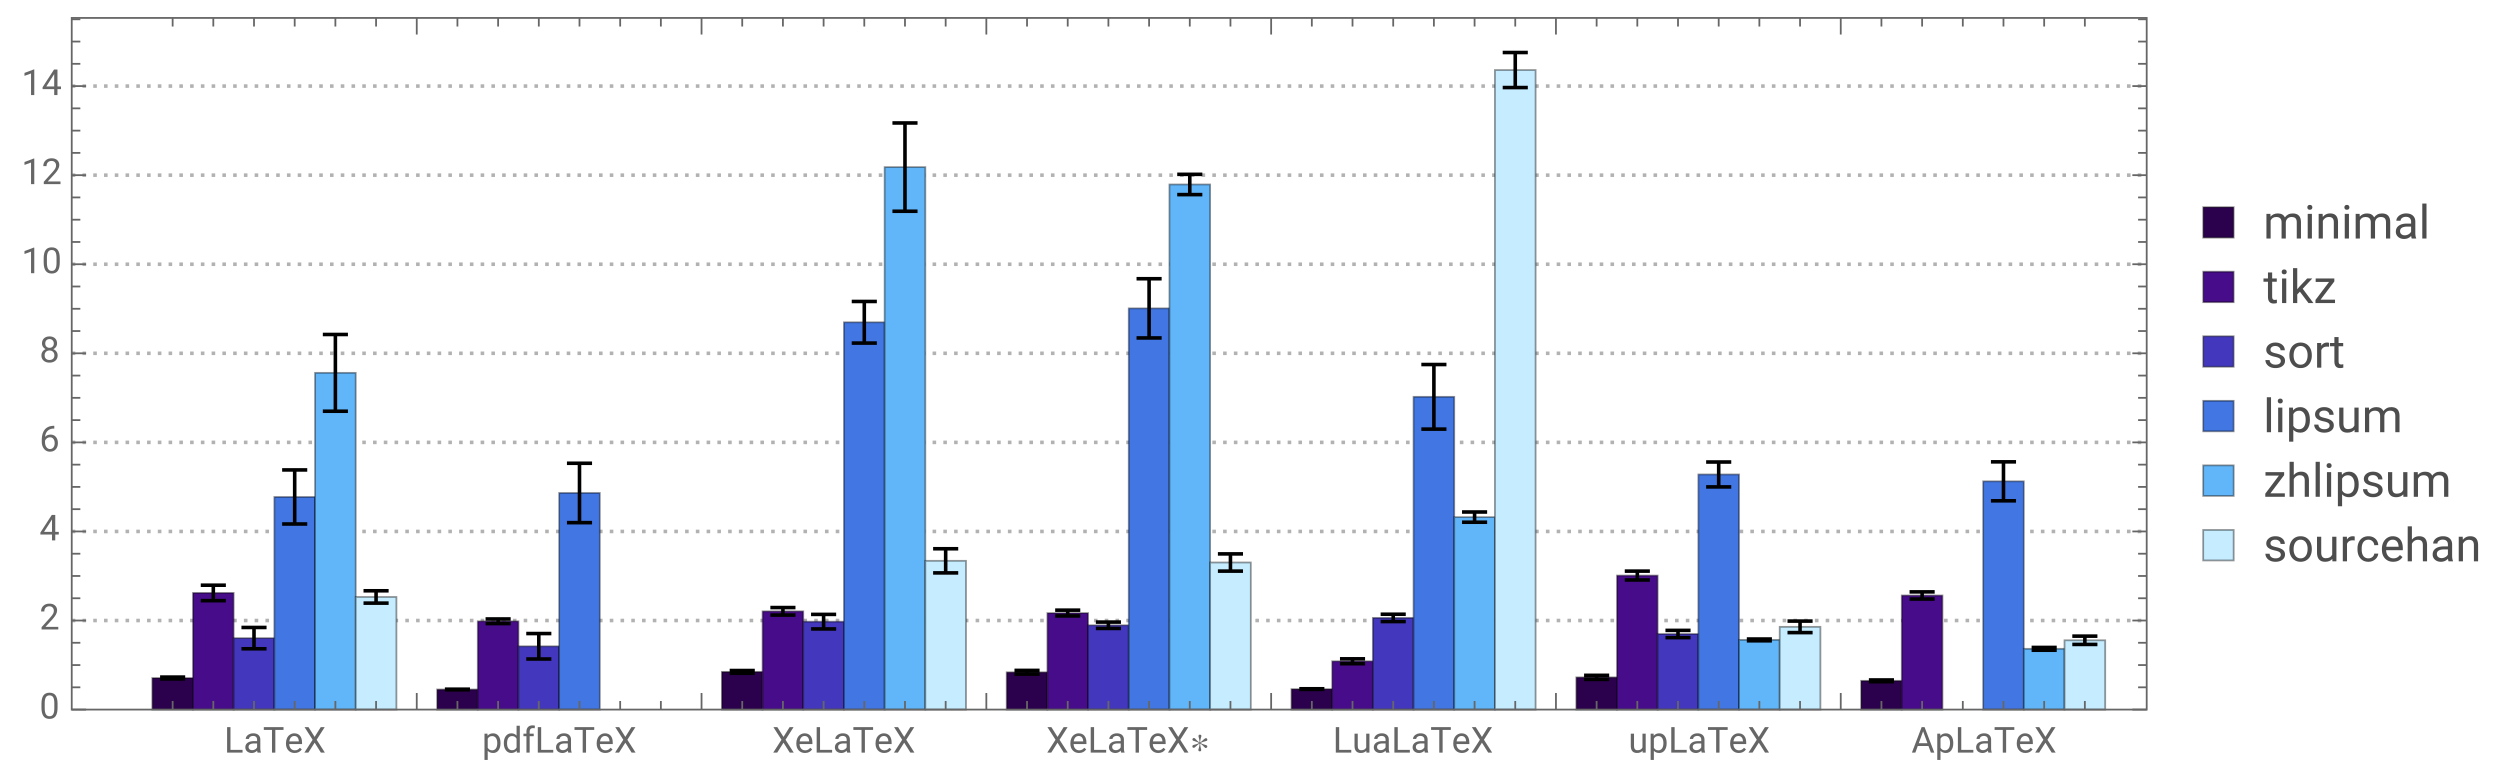 <svg xmlns="http://www.w3.org/2000/svg" xmlns:xlink="http://www.w3.org/1999/xlink" width="697pt" height="288" viewBox="0 0 697 216"><defs><symbol overflow="visible" id="a"><path d="M1.766-.766h3.37V0H.825v-7.11h.942zm0 0"/></symbol><symbol overflow="visible" id="b"><path d="M3.945 0c-.05-.105-.093-.29-.125-.555-.422.434-.922.653-1.507.653-.52 0-.946-.149-1.282-.442a1.438 1.438 0 0 1-.5-1.12c0-.552.211-.977.63-1.282.417-.305 1.007-.457 1.765-.457h.879v-.414c0-.317-.094-.567-.285-.754-.188-.188-.465-.281-.833-.281-.324 0-.593.082-.812.242-.219.164-.328.36-.328.59H.64c0-.262.093-.516.28-.762.188-.246.442-.441.763-.582.32-.145.671-.219 1.054-.219.61 0 1.086.153 1.434.457.344.305.523.727.535 1.258v2.434c0 .484.063.87.184 1.156V0zm-1.5-.688c.285 0 .555-.074.805-.218a1.35 1.35 0 0 0 .555-.574v-1.083h-.711c-1.106 0-1.656.325-1.656.97 0 .284.093.507.28.663.188.16.43.243.727.243zm0 0"/></symbol><symbol overflow="visible" id="c"><path d="M5.738-6.336H3.453V0H2.52v-6.336H.238v-.773h5.5zm0 0"/></symbol><symbol overflow="visible" id="d"><path d="M2.875.098c-.715 0-1.297-.235-1.746-.707-.45-.47-.676-1.098-.676-1.887v-.164c0-.524.102-.992.3-1.406.2-.41.481-.735.84-.965.36-.235.75-.352 1.173-.352.687 0 1.218.227 1.601.68.38.453.57 1.101.57 1.945v.375H1.36c.012.52.164.942.454 1.262.292.32.664.48 1.113.48.316 0 .59-.062.808-.195.223-.129.414-.3.582-.516l.551.43c-.441.68-1.105 1.02-1.992 1.02zm-.11-4.739c-.367 0-.671.133-.921.399-.246.265-.399.64-.457 1.117H4.03v-.07c-.023-.457-.148-.813-.367-1.067-.223-.25-.523-.379-.898-.379zm0 0"/></symbol><symbol overflow="visible" id="e"><path d="M3.145-4.383l1.703-2.726h1.105L3.707-3.586 6.007 0H4.892L3.145-2.773 1.387 0H.277l2.305-3.586-2.25-3.523H1.43zm0 0"/></symbol><symbol overflow="visible" id="f"><path d="M5.148-2.582c0 .805-.187 1.45-.554 1.941-.367.493-.864.739-1.492.739-.641 0-1.149-.203-1.516-.61v2.543H.684V-5.28h.824l.047.586c.367-.457.875-.688 1.53-.688.634 0 1.138.242 1.509.719.367.48.554 1.144.554 2zm-.906-.106c0-.593-.125-1.062-.379-1.41-.254-.343-.601-.515-1.047-.515-.546 0-.957.242-1.23.726v2.524c.27.48.684.722 1.242.722.434 0 .777-.171 1.031-.515.258-.344.383-.852.383-1.532zm0 0"/></symbol><symbol overflow="visible" id="g"><path d="M.465-2.688c0-.808.191-1.46.574-1.953.383-.492.887-.742 1.508-.742s1.11.215 1.473.637V-7.5h.902V0h-.828l-.047-.566c-.36.441-.863.664-1.508.664-.613 0-1.11-.25-1.496-.754-.387-.5-.578-1.153-.578-1.961zm.902.106c0 .598.125 1.066.371 1.406.246.34.59.508 1.028.508.57 0 .988-.258 1.254-.773v-2.426c-.27-.5-.688-.746-1.247-.746-.441 0-.789.168-1.035.511-.246.344-.37.848-.37 1.52zm0 0"/></symbol><symbol overflow="visible" id="h"><path d="M1.129 0v-4.586H.293v-.695h.836v-.543c0-.567.152-1.004.453-1.317.3-.308.73-.46 1.285-.46.207 0 .414.027.617.081l-.046.73a2.77 2.77 0 0 0-.489-.042c-.293 0-.52.086-.68.258-.16.172-.238.414-.238.734v.559h1.13v.695H2.03V0zm0 0"/></symbol><symbol overflow="visible" id="j"><path d="M3.945-.523c-.351.414-.867.62-1.547.62-.562 0-.992-.163-1.289-.492C.816-.719.668-1.203.664-1.844V-5.28h.902v3.41c0 .8.329 1.203.977 1.203.691 0 1.148-.258 1.379-.773v-3.84h.902V0h-.86zm0 0"/></symbol><symbol overflow="visible" id="k"><path d="M4.75-1.855H1.773L1.102 0H.137l2.715-7.11h.82L6.39 0H5.43zm-2.695-.77h2.418L3.262-5.953zm0 0"/></symbol><symbol overflow="visible" id="l"><path d="M5.047-3.031c0 1.058-.18 1.844-.54 2.36-.362.51-.925.769-1.694.769-.758 0-1.32-.25-1.684-.754C.766-1.16.574-1.91.562-2.91v-1.207c0-1.043.18-1.82.54-2.328.363-.508.93-.762 1.703-.762.765 0 1.328.246 1.687.734.36.489.547 1.246.555 2.27zm-.902-1.235c0-.765-.106-1.324-.32-1.675-.216-.348-.555-.524-1.02-.524-.465 0-.801.176-1.012.524-.211.347-.32.882-.328 1.605v1.445c0 .77.113 1.336.336 1.704.222.367.558.546 1.012.546.445 0 .777-.171.992-.515.218-.344.332-.89.34-1.633zm0 0"/></symbol><symbol overflow="visible" id="m"><path d="M5.25 0H.59v-.648l2.46-2.735c.364-.414.618-.75.755-1.008.14-.257.21-.527.21-.804 0-.371-.113-.676-.34-.914-.222-.239-.523-.356-.898-.356-.449 0-.797.13-1.047.383-.25.254-.37.613-.37 1.066H.452c0-.652.211-1.183.633-1.586.422-.402.984-.605 1.691-.605.66 0 1.184.172 1.567.52.386.347.578.808.578 1.382 0 .703-.445 1.535-1.336 2.5L1.68-.738h3.57zm0 0"/></symbol><symbol overflow="visible" id="n"><path d="M4.406-2.387h.985v.739h-.985V0h-.91v-1.648H.258v-.536L3.44-7.109h.965zm-3.12 0h2.21v-3.488l-.105.195zm0 0"/></symbol><symbol overflow="visible" id="o"><path d="M4.137-7.113v.765h-.168c-.703.012-1.262.223-1.68.625-.414.403-.656.973-.723 1.703.375-.43.887-.644 1.536-.644.617 0 1.113.219 1.48.656.371.438.555 1 .555 1.688 0 .734-.2 1.32-.598 1.757-.398.442-.934.66-1.605.66-.68 0-1.23-.261-1.653-.784C.855-1.212.645-1.883.645-2.704v-.348c0-1.308.277-2.308.835-3 .56-.691 1.391-1.047 2.497-1.062zM2.949-3.91c-.308 0-.594.09-.855.277a1.446 1.446 0 0 0-.54.7v.331c0 .586.13 1.059.395 1.414.262.36.59.54.985.54.406 0 .726-.153.96-.45.231-.3.348-.691.348-1.175 0-.489-.117-.887-.351-1.188a1.14 1.14 0 0 0-.942-.45zm0 0"/></symbol><symbol overflow="visible" id="p"><path d="M4.902-5.254c0 .356-.093.672-.28.95a1.95 1.95 0 0 1-.759.648c.371.16.664.39.88.695.218.309.327.656.327 1.043 0 .613-.21 1.105-.625 1.469-.414.363-.96.547-1.636.547-.684 0-1.23-.184-1.645-.551C.754-.82.547-1.31.547-1.918c0-.387.105-.73.316-1.043.207-.309.5-.543.871-.703a1.869 1.869 0 0 1-.75-.648 1.693 1.693 0 0 1-.273-.942c0-.598.195-1.074.578-1.426.383-.351.89-.527 1.52-.527.625 0 1.128.176 1.515.527.387.352.578.828.578 1.426zm-.738 3.316c0-.398-.125-.722-.379-.972-.25-.25-.582-.375-.988-.375s-.73.12-.977.37c-.246.247-.37.571-.37.978 0 .402.12.718.359.953.238.23.574.343 1 .343.421 0 .753-.117.996-.347.242-.235.36-.551.36-.95zM2.81-6.465c-.356 0-.645.11-.864.328-.218.223-.328.52-.328.899 0 .36.106.652.324.875.215.222.504.336.868.336.359 0 .648-.114.867-.336C3.89-4.586 4-4.88 4-5.238c0-.364-.113-.657-.336-.887a1.16 1.16 0 0 0-.855-.34zm0 0"/></symbol><symbol overflow="visible" id="q"><path d="M3.559 0h-.907v-6.02l-1.824.668v-.82l2.59-.973h.14zm0 0"/></symbol><symbol overflow="visible" id="i"><path d="M4.91-3.61c0 .07-.02.137-.055.196a.352.352 0 0 1-.16.14 6.44 6.44 0 0 1-.656.188 4.596 4.596 0 0 0-1.027.398c.285.172.613.31.98.415.367.105.594.18.68.222.078.04.133.086.172.145a.34.34 0 0 1 .054.187.426.426 0 0 1-.125.285.375.375 0 0 1-.285.137c-.023 0-.054 0-.097-.008a.368.368 0 0 1-.118-.047s-.152-.156-.457-.46a4.059 4.059 0 0 0-.886-.708c0 .36.047.735.136 1.125.094.391.137.598.137.63 0 .144-.031.245-.094.312-.066.062-.164.094-.289.094-.136 0-.242-.032-.312-.102-.07-.066-.106-.172-.106-.305 0 0 .055-.21.168-.625.11-.414.164-.789.164-1.129-.195.102-.464.31-.808.622-.348.312-.535.476-.574.492-.036.015-.07.031-.106.043a.422.422 0 0 1-.395-.074C.782-1.504.743-1.61.743-1.75c0-.078.02-.145.055-.2a.562.562 0 0 1 .164-.148c.043-.027.254-.09.629-.183.379-.098.73-.235 1.05-.406a5.85 5.85 0 0 0-.992-.415c-.398-.132-.62-.203-.664-.218a.41.41 0 0 1-.175-.157.347.347 0 0 1-.051-.187.41.41 0 0 1 .117-.281.38.38 0 0 1 .29-.133c.062 0 .124.016.187.047a.601.601 0 0 1 .171.129c.286.312.508.535.665.675.156.137.335.266.546.383 0-.347-.046-.71-.14-1.094-.098-.382-.145-.601-.145-.656 0-.144.031-.25.098-.312.062-.067.156-.098.281-.098a.46.46 0 0 1 .317.102c.07.07.105.172.105.308 0 0-.055.203-.164.617a4.28 4.28 0 0 0-.168 1.133c.07-.043.168-.11.285-.199.121-.094.297-.246.516-.46.125-.122.258-.235.394-.337.137-.105.235-.164.293-.18a.236.236 0 0 1 .059-.007c.023-.004.043-.004.058-.004a.33.33 0 0 1 .274.14.456.456 0 0 1 .113.282zm0 0"/></symbol><symbol overflow="visible" id="s"><path d="M1.992-6.867l.031.762c.504-.594 1.184-.891 2.04-.891.96 0 1.613.371 1.96 1.105.23-.328.528-.597.891-.8.367-.204.8-.305 1.3-.305 1.505 0 2.27.797 2.298 2.394V0H9.336v-4.531c0-.492-.11-.86-.336-1.102C8.777-5.875 8.398-6 7.871-6c-.437 0-.797.133-1.086.39-.289.262-.453.614-.5 1.051V0H5.102v-4.5c0-1-.489-1.5-1.465-1.5-.77 0-1.297.328-1.582.984V0H.883v-6.867zm0 0"/></symbol><symbol overflow="visible" id="t"><path d="M2.164 0H.992v-6.867h1.172zM.894-8.691c0-.192.06-.352.176-.48.117-.134.29-.196.516-.196.23 0 .402.062.523.195a.701.701 0 0 1 .176.48.671.671 0 0 1-.176.477c-.12.13-.293.192-.523.192-.227 0-.399-.063-.516-.192a.671.671 0 0 1-.175-.476zm0 0"/></symbol><symbol overflow="visible" id="u"><path d="M2-6.867l.04.863c.522-.66 1.206-.992 2.054-.992 1.453 0 2.183.82 2.195 2.457V0H5.117v-4.547c-.004-.492-.117-.86-.34-1.098C4.555-5.879 4.207-6 3.738-6c-.379 0-.715.102-1.004.305a2.101 2.101 0 0 0-.671.8V0H.89v-6.867zm0 0"/></symbol><symbol overflow="visible" id="v"><path d="M5.129 0c-.066-.137-.121-.375-.164-.723-.547.567-1.2.848-1.957.848-.676 0-1.23-.191-1.664-.574A1.859 1.859 0 0 1 .69-1.906c0-.715.274-1.27.817-1.664.543-.395 1.308-.594 2.293-.594h1.144v-.54c0-.41-.125-.737-.367-.98-.246-.242-.61-.367-1.086-.367-.418 0-.77.106-1.054.32-.286.211-.426.465-.426.766H.832c0-.344.121-.672.363-.992a2.45 2.45 0 0 1 .992-.758 3.317 3.317 0 0 1 1.376-.281c.789 0 1.41.2 1.859.594.45.394.68.941.695 1.636v3.16c0 .63.082 1.133.242 1.504V0zm-1.95-.895c.368 0 .72-.097 1.048-.285.332-.191.57-.437.718-.742v-1.41h-.922c-1.437 0-2.156.422-2.156 1.262 0 .367.121.656.367.863.246.207.563.312.946.312zm0 0"/></symbol><symbol overflow="visible" id="w"><path d="M2.164 0H.992v-9.75h1.172zm0 0"/></symbol><symbol overflow="visible" id="y"><path d="M2.48-8.531v1.664h1.286v.906H2.48v4.258c0 .277.06.484.172.621.114.137.309.207.586.207.137 0 .32-.027.559-.078V0c-.309.086-.61.125-.902.125-.524 0-.922-.156-1.188-.473-.266-.316-.398-.77-.398-1.355v-4.258H.059v-.906h1.25v-1.664zm0 0"/></symbol><symbol overflow="visible" id="z"><path d="M2.805-3.18l-.735.766V0H.895v-9.75H2.07v5.898l.63-.757 2.136-2.258h1.43L3.594-4l2.984 4H5.2zm0 0"/></symbol><symbol overflow="visible" id="A"><path d="M1.992-.957h4.02V0H.559v-.863l3.789-5.035H.618v-.97H5.82v.833zm0 0"/></symbol><symbol overflow="visible" id="C"><path d="M4.887-1.82c0-.32-.117-.567-.36-.742-.238-.176-.652-.325-1.25-.454-.593-.125-1.066-.277-1.414-.457-.347-.175-.61-.39-.773-.632a1.522 1.522 0 0 1-.254-.88c0-.562.238-1.038.715-1.425.476-.39 1.086-.586 1.824-.586.781 0 1.414.203 1.898.605.485.403.727.914.727 1.54H4.816c0-.32-.136-.598-.406-.829-.273-.234-.617-.351-1.035-.351-.426 0-.758.093-1 .281a.88.88 0 0 0-.363.73c0 .282.113.497.336.641.226.145.629.281 1.215.41.585.133 1.062.29 1.425.473.364.18.633.398.809.656.176.254.266.567.266.934 0 .613-.247 1.11-.739 1.476-.488.371-1.125.555-1.91.555-.55 0-1.035-.094-1.46-.29A2.391 2.391 0 0 1 .96-.98 1.969 1.969 0 0 1 .6-2.113h1.176c.02.394.18.707.473.937.293.23.684.344 1.164.344.445 0 .8-.09 1.07-.27.27-.18.403-.418.403-.718zm0 0"/></symbol><symbol overflow="visible" id="D"><path d="M.578-3.496c0-.676.133-1.281.395-1.817.265-.539.632-.953 1.105-1.246.473-.293 1.012-.437 1.617-.437.934 0 1.692.324 2.27.973.578.648.863 1.507.863 2.582v.082c0 .668-.125 1.27-.383 1.8A2.904 2.904 0 0 1 5.348-.316C4.87-.02 4.324.125 3.707.125c-.93 0-1.684-.32-2.262-.969-.578-.648-.867-1.504-.867-2.57zm1.18.137c0 .761.176 1.375.531 1.836.352.46.824.691 1.418.691.598 0 1.07-.234 1.422-.7.351-.468.527-1.124.527-1.964 0-.754-.18-1.363-.535-1.832a1.71 1.71 0 0 0-1.426-.703c-.582 0-1.047.23-1.402.691-.356.461-.535 1.121-.535 1.98zm0 0"/></symbol><symbol overflow="visible" id="E"><path d="M4.207-5.813a3.286 3.286 0 0 0-.574-.046c-.774 0-1.293.328-1.57.984V0H.89v-6.867h1.14l.02.793c.386-.614.93-.922 1.636-.922.231 0 .403.031.52.09zm0 0"/></symbol><symbol overflow="visible" id="G"><path d="M6.691-3.36c0 1.047-.238 1.891-.718 2.528-.477.64-1.125.957-1.942.957-.836 0-1.488-.262-1.968-.793v3.309H.89v-9.508h1.07l.059.762c.476-.594 1.14-.891 1.992-.891.824 0 1.476.312 1.957.934.48.62.722 1.488.722 2.597zm-1.175-.132c0-.774-.164-1.387-.496-1.832C4.69-5.774 4.238-6 3.664-6c-.71 0-1.246.316-1.602.945v3.285c.352.625.891.938 1.614.938.562 0 1.011-.223 1.344-.668.332-.445.496-1.11.496-1.992zm0 0"/></symbol><symbol overflow="visible" id="H"><path d="M5.129-.68C4.672-.14 4 .125 3.117.125c-.734 0-1.289-.21-1.672-.637C1.062-.937.867-1.566.863-2.398v-4.47H2.04v4.438c0 1.04.422 1.559 1.27 1.559.894 0 1.492-.332 1.789-1v-4.996h1.175V0H5.156zm0 0"/></symbol><symbol overflow="visible" id="J"><path d="M2.063-6.035c.519-.64 1.199-.961 2.03-.961 1.454 0 2.184.82 2.196 2.457V0H5.117v-4.547c-.004-.492-.117-.86-.34-1.098C4.555-5.879 4.207-6 3.738-6c-.379 0-.715.102-1.004.305a2.101 2.101 0 0 0-.671.8V0H.89v-9.75h1.171zm0 0"/></symbol><symbol overflow="visible" id="L"><path d="M3.645-.832a1.69 1.69 0 0 0 1.097-.379c.313-.254.485-.574.52-.953h1.113c-.023.394-.16.766-.406 1.125-.25.355-.586.637-1 .848a2.9 2.9 0 0 1-1.324.316c-.938 0-1.68-.309-2.23-.934-.556-.625-.83-1.48-.83-2.562v-.195c0-.668.122-1.266.368-1.786s.598-.925 1.055-1.21c.46-.29 1.004-.434 1.629-.434.77 0 1.41.23 1.922.691.507.461.78 1.063.816 1.797H5.262c-.035-.445-.203-.808-.504-1.094a1.577 1.577 0 0 0-1.121-.43c-.598 0-1.059.216-1.387.645-.328.43-.492 1.051-.492 1.864v.222c0 .793.164 1.403.488 1.828.328.426.793.641 1.399.641zm0 0"/></symbol><symbol overflow="visible" id="M"><path d="M3.738.125c-.93 0-1.687-.305-2.273-.914C.883-1.402.59-2.22.59-3.242v-.219c0-.68.129-1.289.39-1.824a3.069 3.069 0 0 1 1.094-1.258c.465-.3.973-.453 1.52-.453.89 0 1.586.297 2.082.883.496.59.742 1.43.742 2.527v.488H1.766c.015.676.214 1.223.593 1.641.38.418.86.625 1.442.625.414 0 .765-.086 1.054-.254.29-.168.54-.394.754-.672l.72.559C5.753-.316 4.89.125 3.738.125zm-.144-6.156c-.477 0-.871.172-1.196.52-.32.343-.52.827-.593 1.449h3.437v-.09c-.031-.598-.195-1.059-.48-1.387-.29-.328-.68-.492-1.168-.492zm0 0"/></symbol><clipPath id="r"><path d="M614 57h10v10h-10zm0 0"/></clipPath><clipPath id="x"><path d="M614 75h10v10h-10zm0 0"/></clipPath><clipPath id="B"><path d="M614 93h10v10h-10zm0 0"/></clipPath><clipPath id="F"><path d="M614 111h10v10h-10zm0 0"/></clipPath><clipPath id="I"><path d="M614 129h10v10h-10zm0 0"/></clipPath><clipPath id="K"><path d="M614 147h10v10h-10zm0 0"/></clipPath></defs><path d="M20 173h578.5M20 148.168h578.5M20 123.336h578.5M20 98.5h578.5M20 73.668h578.5M20 48.836h578.5M20 24h578.5" fill="none" stroke="#666" stroke-opacity=".5" stroke-dasharray="1,2" stroke-miterlimit="3.25"/><path d="M42.46 197.832v-8.805H53.8v8.805zm0 0" fill="#2b004d" stroke-width=".03" stroke-linecap="square" stroke="#2b004d" stroke-miterlimit="3.25"/><path d="M42.46 197.832v-8.805H53.8v8.805zm0 0" fill="none" stroke-width=".5" stroke-linecap="square" stroke="#000" stroke-opacity=".406" stroke-miterlimit="3.25"/><path d="M53.8 197.832v-32.523h11.345v32.523zm0 0" fill="#470c8a" stroke-width=".03" stroke-linecap="square" stroke="#470c8a" stroke-miterlimit="3.25"/><path d="M53.8 197.832v-32.523h11.345v32.523zm0 0" fill="none" stroke-width=".5" stroke-linecap="square" stroke="#000" stroke-opacity=".406" stroke-miterlimit="3.25"/><path d="M65.145 197.832V177.91h11.343v19.922zm0 0" fill="#4338bd" stroke-width=".03" stroke-linecap="square" stroke="#4338bd" stroke-miterlimit="3.25"/><path d="M65.145 197.832V177.91h11.343v19.922zm0 0" fill="none" stroke-width=".5" stroke-linecap="square" stroke="#000" stroke-opacity=".406" stroke-miterlimit="3.25"/><path d="M76.488 197.832v-59.277h11.344v59.277zm0 0" fill="#4176e3" stroke-width=".03" stroke-linecap="square" stroke="#4176e3" stroke-miterlimit="3.25"/><path d="M76.488 197.832v-59.277h11.344v59.277zm0 0" fill="none" stroke-width=".5" stroke-linecap="square" stroke="#000" stroke-opacity=".406" stroke-miterlimit="3.25"/><path d="M87.832 197.832v-93.879h11.344v93.879zm0 0" fill="#61b6f9" stroke-width=".03" stroke-linecap="square" stroke="#61b6f9" stroke-miterlimit="3.25"/><path d="M87.832 197.832v-93.879h11.344v93.879zm0 0" fill="none" stroke-width=".5" stroke-linecap="square" stroke="#000" stroke-opacity=".406" stroke-miterlimit="3.25"/><path d="M99.176 197.832v-31.398h11.344v31.398zm0 0" fill="#c5ecff" stroke-width=".03" stroke-linecap="square" stroke="#c5ecff" stroke-miterlimit="3.25"/><path d="M99.176 197.832v-31.398h11.344v31.398zm0 0" fill="none" stroke-width=".5" stroke-linecap="square" stroke="#000" stroke-opacity=".406" stroke-miterlimit="3.25"/><path d="M121.863 197.832v-5.605h11.34v5.605zm0 0" fill="#2b004d" stroke-width=".03" stroke-linecap="square" stroke="#2b004d" stroke-miterlimit="3.25"/><path d="M121.863 197.832v-5.605h11.34v5.605zm0 0" fill="none" stroke-width=".5" stroke-linecap="square" stroke="#000" stroke-opacity=".406" stroke-miterlimit="3.25"/><path d="M133.203 197.832v-24.621h11.344v24.621zm0 0" fill="#470c8a" stroke-width=".03" stroke-linecap="square" stroke="#470c8a" stroke-miterlimit="3.25"/><path d="M133.203 197.832v-24.621h11.344v24.621zm0 0" fill="none" stroke-width=".5" stroke-linecap="square" stroke="#000" stroke-opacity=".406" stroke-miterlimit="3.25"/><path d="M144.547 197.832v-17.648h11.344v17.648zm0 0" fill="#4338bd" stroke-width=".03" stroke-linecap="square" stroke="#4338bd" stroke-miterlimit="3.25"/><path d="M144.547 197.832v-17.648h11.344v17.648zm0 0" fill="none" stroke-width=".5" stroke-linecap="square" stroke="#000" stroke-opacity=".406" stroke-miterlimit="3.25"/><path d="M155.89 197.832v-60.394h11.344v60.394zm0 0" fill="#4176e3" stroke-width=".03" stroke-linecap="square" stroke="#4176e3" stroke-miterlimit="3.25"/><path d="M155.89 197.832v-60.394h11.344v60.394zm0 0" fill="none" stroke-width=".5" stroke-linecap="square" stroke="#000" stroke-opacity=".406" stroke-miterlimit="3.25"/><path d="M201.262 197.832V187.32h11.343v10.512zm0 0" fill="#2b004d" stroke-width=".03" stroke-linecap="square" stroke="#2b004d" stroke-miterlimit="3.25"/><path d="M201.262 197.832V187.32h11.343v10.512zm0 0" fill="none" stroke-width=".5" stroke-linecap="square" stroke="#000" stroke-opacity=".406" stroke-miterlimit="3.25"/><path d="M212.605 197.832v-27.398h11.344v27.398zm0 0" fill="#470c8a" stroke-width=".03" stroke-linecap="square" stroke="#470c8a" stroke-miterlimit="3.25"/><path d="M212.605 197.832v-27.398h11.344v27.398zm0 0" fill="none" stroke-width=".5" stroke-linecap="square" stroke="#000" stroke-opacity=".406" stroke-miterlimit="3.25"/><path d="M223.95 197.832V173.32h11.343v24.512zm0 0" fill="#4338bd" stroke-width=".03" stroke-linecap="square" stroke="#4338bd" stroke-miterlimit="3.25"/><path d="M223.95 197.832V173.32h11.343v24.512zm0 0" fill="none" stroke-width=".5" stroke-linecap="square" stroke="#000" stroke-opacity=".406" stroke-miterlimit="3.25"/><path d="M235.293 197.832V89.852h11.344v107.98zm0 0" fill="#4176e3" stroke-width=".03" stroke-linecap="square" stroke="#4176e3" stroke-miterlimit="3.25"/><path d="M235.293 197.832V89.852h11.344v107.98zm0 0" fill="none" stroke-width=".5" stroke-linecap="square" stroke="#000" stroke-opacity=".406" stroke-miterlimit="3.25"/><path d="M246.637 197.832V46.594h11.343v151.238zm0 0" fill="#61b6f9" stroke-width=".03" stroke-linecap="square" stroke="#61b6f9" stroke-miterlimit="3.25"/><path d="M246.637 197.832V46.594h11.343v151.238zm0 0" fill="none" stroke-width=".5" stroke-linecap="square" stroke="#000" stroke-opacity=".406" stroke-miterlimit="3.25"/><path d="M257.98 197.832v-41.473h11.34v41.473zm0 0" fill="#c5ecff" stroke-width=".03" stroke-linecap="square" stroke="#c5ecff" stroke-miterlimit="3.25"/><path d="M257.98 197.832v-41.473h11.34v41.473zm0 0" fill="none" stroke-width=".5" stroke-linecap="square" stroke="#000" stroke-opacity=".406" stroke-miterlimit="3.25"/><path d="M280.664 197.832v-10.406h11.344v10.406zm0 0" fill="#2b004d" stroke-width=".03" stroke-linecap="square" stroke="#2b004d" stroke-miterlimit="3.25"/><path d="M280.664 197.832v-10.406h11.344v10.406zm0 0" fill="none" stroke-width=".5" stroke-linecap="square" stroke="#000" stroke-opacity=".406" stroke-miterlimit="3.25"/><path d="M292.008 197.832v-26.914h11.344v26.914zm0 0" fill="#470c8a" stroke-width=".03" stroke-linecap="square" stroke="#470c8a" stroke-miterlimit="3.25"/><path d="M292.008 197.832v-26.914h11.344v26.914zm0 0" fill="none" stroke-width=".5" stroke-linecap="square" stroke="#000" stroke-opacity=".406" stroke-miterlimit="3.25"/><path d="M303.352 197.832v-23.508h11.343v23.508zm0 0" fill="#4338bd" stroke-width=".03" stroke-linecap="square" stroke="#4338bd" stroke-miterlimit="3.25"/><path d="M303.352 197.832v-23.508h11.343v23.508zm0 0" fill="none" stroke-width=".5" stroke-linecap="square" stroke="#000" stroke-opacity=".406" stroke-miterlimit="3.25"/><path d="M314.695 197.832V85.965h11.344v111.867zm0 0" fill="#4176e3" stroke-width=".03" stroke-linecap="square" stroke="#4176e3" stroke-miterlimit="3.25"/><path d="M314.695 197.832V85.965h11.344v111.867zm0 0" fill="none" stroke-width=".5" stroke-linecap="square" stroke="#000" stroke-opacity=".406" stroke-miterlimit="3.25"/><path d="M326.04 197.832V51.43h11.343v146.402zm0 0" fill="#61b6f9" stroke-width=".03" stroke-linecap="square" stroke="#61b6f9" stroke-miterlimit="3.25"/><path d="M326.04 197.832V51.43h11.343v146.402zm0 0" fill="none" stroke-width=".5" stroke-linecap="square" stroke="#000" stroke-opacity=".406" stroke-miterlimit="3.25"/><path d="M337.383 197.832v-41.008h11.34v41.008zm0 0" fill="#c5ecff" stroke-width=".03" stroke-linecap="square" stroke="#c5ecff" stroke-miterlimit="3.25"/><path d="M337.383 197.832v-41.008h11.34v41.008zm0 0" fill="none" stroke-width=".5" stroke-linecap="square" stroke="#000" stroke-opacity=".406" stroke-miterlimit="3.25"/><path d="M360.066 197.832v-5.715h11.344v5.715zm0 0" fill="#2b004d" stroke-width=".03" stroke-linecap="square" stroke="#2b004d" stroke-miterlimit="3.25"/><path d="M360.066 197.832v-5.715h11.344v5.715zm0 0" fill="none" stroke-width=".5" stroke-linecap="square" stroke="#000" stroke-opacity=".406" stroke-miterlimit="3.25"/><path d="M371.41 197.832v-13.473h11.344v13.473zm0 0" fill="#470c8a" stroke-width=".03" stroke-linecap="square" stroke="#470c8a" stroke-miterlimit="3.25"/><path d="M371.41 197.832v-13.473h11.344v13.473zm0 0" fill="none" stroke-width=".5" stroke-linecap="square" stroke="#000" stroke-opacity=".406" stroke-miterlimit="3.25"/><path d="M382.754 197.832v-25.559h11.344v25.559zm0 0" fill="#4338bd" stroke-width=".03" stroke-linecap="square" stroke="#4338bd" stroke-miterlimit="3.25"/><path d="M382.754 197.832v-25.559h11.344v25.559zm0 0" fill="none" stroke-width=".5" stroke-linecap="square" stroke="#000" stroke-opacity=".406" stroke-miterlimit="3.25"/><path d="M394.098 197.832v-87.195h11.343v87.195zm0 0" fill="#4176e3" stroke-width=".03" stroke-linecap="square" stroke="#4176e3" stroke-miterlimit="3.25"/><path d="M394.098 197.832v-87.195h11.343v87.195zm0 0" fill="none" stroke-width=".5" stroke-linecap="square" stroke="#000" stroke-opacity=".406" stroke-miterlimit="3.25"/><path d="M405.441 197.832v-53.66h11.34v53.66zm0 0" fill="#61b6f9" stroke-width=".03" stroke-linecap="square" stroke="#61b6f9" stroke-miterlimit="3.25"/><path d="M405.441 197.832v-53.66h11.34v53.66zm0 0" fill="none" stroke-width=".5" stroke-linecap="square" stroke="#000" stroke-opacity=".406" stroke-miterlimit="3.25"/><path d="M416.781 197.832V19.527h11.344v178.305zm0 0" fill="#c5ecff" stroke-width=".03" stroke-linecap="square" stroke="#c5ecff" stroke-miterlimit="3.25"/><path d="M416.781 197.832V19.527h11.344v178.305zm0 0" fill="none" stroke-width=".5" stroke-linecap="square" stroke="#000" stroke-opacity=".406" stroke-miterlimit="3.25"/><path d="M439.469 197.832v-8.988h11.344v8.988zm0 0" fill="#2b004d" stroke-width=".03" stroke-linecap="square" stroke="#2b004d" stroke-miterlimit="3.25"/><path d="M439.469 197.832v-8.988h11.344v8.988zm0 0" fill="none" stroke-width=".5" stroke-linecap="square" stroke="#000" stroke-opacity=".406" stroke-miterlimit="3.25"/><path d="M450.813 197.832v-37.367h11.343v37.367zm0 0" fill="#470c8a" stroke-width=".03" stroke-linecap="square" stroke="#470c8a" stroke-miterlimit="3.25"/><path d="M450.813 197.832v-37.367h11.343v37.367zm0 0" fill="none" stroke-width=".5" stroke-linecap="square" stroke="#000" stroke-opacity=".406" stroke-miterlimit="3.25"/><path d="M462.156 197.832v-21.074H473.5v21.074zm0 0" fill="#4338bd" stroke-width=".03" stroke-linecap="square" stroke="#4338bd" stroke-miterlimit="3.25"/><path d="M462.156 197.832v-21.074H473.5v21.074zm0 0" fill="none" stroke-width=".5" stroke-linecap="square" stroke="#000" stroke-opacity=".406" stroke-miterlimit="3.25"/><path d="M473.5 197.832v-65.555h11.34v65.555zm0 0" fill="#4176e3" stroke-width=".03" stroke-linecap="square" stroke="#4176e3" stroke-miterlimit="3.25"/><path d="M473.5 197.832v-65.555h11.34v65.555zm0 0" fill="none" stroke-width=".5" stroke-linecap="square" stroke="#000" stroke-opacity=".406" stroke-miterlimit="3.25"/><path d="M484.84 197.832v-19.426h11.344v19.426zm0 0" fill="#61b6f9" stroke-width=".03" stroke-linecap="square" stroke="#61b6f9" stroke-miterlimit="3.25"/><path d="M484.84 197.832v-19.426h11.344v19.426zm0 0" fill="none" stroke-width=".5" stroke-linecap="square" stroke="#000" stroke-opacity=".406" stroke-miterlimit="3.25"/><path d="M496.184 197.832v-23.066h11.343v23.066zm0 0" fill="#c5ecff" stroke-width=".03" stroke-linecap="square" stroke="#c5ecff" stroke-miterlimit="3.25"/><path d="M496.184 197.832v-23.066h11.343v23.066zm0 0" fill="none" stroke-width=".5" stroke-linecap="square" stroke="#000" stroke-opacity=".406" stroke-miterlimit="3.25"/><path d="M518.871 197.832v-8.016h11.344v8.016zm0 0" fill="#2b004d" stroke-width=".03" stroke-linecap="square" stroke="#2b004d" stroke-miterlimit="3.25"/><path d="M518.871 197.832v-8.016h11.344v8.016zm0 0" fill="none" stroke-width=".5" stroke-linecap="square" stroke="#000" stroke-opacity=".406" stroke-miterlimit="3.25"/><path d="M530.215 197.832v-31.82h11.344v31.82zm0 0" fill="#470c8a" stroke-width=".03" stroke-linecap="square" stroke="#470c8a" stroke-miterlimit="3.25"/><path d="M530.215 197.832v-31.82h11.344v31.82zm0 0" fill="none" stroke-width=".5" stroke-linecap="square" stroke="#000" stroke-opacity=".406" stroke-miterlimit="3.25"/><path d="M552.902 197.832v-63.64h11.34v63.64zm0 0" fill="#4176e3" stroke-width=".03" stroke-linecap="square" stroke="#4176e3" stroke-miterlimit="3.25"/><path d="M552.902 197.832v-63.64h11.34v63.64zm0 0" fill="none" stroke-width=".5" stroke-linecap="square" stroke="#000" stroke-opacity=".406" stroke-miterlimit="3.25"/><path d="M564.242 197.832v-16.937h11.344v16.937zm0 0" fill="#61b6f9" stroke-width=".03" stroke-linecap="square" stroke="#61b6f9" stroke-miterlimit="3.25"/><path d="M564.242 197.832v-16.937h11.344v16.937zm0 0" fill="none" stroke-width=".5" stroke-linecap="square" stroke="#000" stroke-opacity=".406" stroke-miterlimit="3.25"/><path d="M575.586 197.832v-19.32h11.344v19.32zm0 0" fill="#c5ecff" stroke-width=".03" stroke-linecap="square" stroke="#c5ecff" stroke-miterlimit="3.25"/><path d="M575.586 197.832v-19.32h11.344v19.32zm0 0" fill="none" stroke-width=".5" stroke-linecap="square" stroke="#000" stroke-opacity=".406" stroke-miterlimit="3.25"/><path d="M48.133 189.281v-.254M48.133 189.027v-.254M59.473 167.465v-2.156M59.473 165.309v-2.153M70.816 180.879v-2.969M70.816 177.91v-2.972M82.16 146.09v-7.535M82.16 138.555v-7.54M93.504 114.652v-10.699M93.504 103.953v-10.7M104.848 168.152v-1.718M104.848 166.434v-1.723M127.531 192.309v-.082M127.531 192.227v-.079M138.875 173.852v-.641M138.875 173.21v-.64M150.219 183.73v-3.546M150.219 180.184v-3.551M161.563 145.715v-8.278M161.563 137.438v-8.278M206.934 187.7v-.38M206.934 187.32v-.379M218.277 171.484v-1.05M218.277 170.434v-1.047M229.621 175.348v-2.028M229.621 173.32v-2.027M240.965 95.652v-5.8M240.965 89.852V84.05M252.309 58.898V46.594M252.309 46.594V34.285M263.652 159.723v-3.364M263.652 156.36v-3.368M286.336 187.945v-.52M286.336 187.426v-.52M297.68 171.723v-.805M297.68 170.918v-.805M309.023 175.21v-.886M309.023 174.324v-.887M320.367 94.219v-8.254M320.367 85.965V77.71M331.71 54.258V51.43M331.71 51.43v-2.825M343.05 159.227v-2.403M343.05 156.824v-2.398M365.738 192.203v-.086M365.738 192.117v-.09M377.082 185.04v-.68M377.082 184.36v-.68M388.426 173.293v-1.02M388.426 172.273v-1.023M399.77 119.64v-9.003M399.77 110.637v-9.008M411.113 145.598v-1.426M411.113 144.172v-1.426M422.453 24.41v-4.883M422.453 19.527v-4.886M445.14 189.41v-.566M445.14 188.844v-.563M456.484 161.7v-1.235M456.484 160.465v-1.238M467.828 177.77v-1.012M467.828 176.758v-1.008M479.172 135.75v-3.473M479.172 132.277v-3.468M490.512 178.652v-.246M490.512 178.406v-.246M501.855 176.371v-1.605M501.855 174.766v-1.606M524.543 190.059v-.243M524.543 189.816v-.242M535.887 167.012v-1M535.887 166.012v-.996M558.57 139.625v-5.434M558.57 134.191v-5.43M569.914 181.285v-.39M569.914 180.895v-.391M581.258 179.668v-1.156M581.258 178.512v-1.157M48.133 188.773h3M48.133 188.773h-3M48.133 189.281h3M48.133 189.281h-3M59.473 163.156h3M59.473 163.156h-3M59.473 167.465h3M59.473 167.465h-3M70.816 174.938h3M70.816 174.938h-3M70.816 180.879h3M70.816 180.879h-3M82.16 131.016h3M82.16 131.016h-3M82.16 146.09h3M82.16 146.09h-3M93.504 93.254h3M93.504 93.254h-3M93.504 114.652h3M93.504 114.652h-3M104.848 164.71h3M104.848 164.71h-3M104.848 168.152h3M104.848 168.152h-3M127.531 192.148h3M127.531 192.148h-3M127.531 192.309h3M127.531 192.309h-3M138.875 172.57h3M138.875 172.57h-3M138.875 173.852h3M138.875 173.852h-3M150.219 176.633h3M150.219 176.633h-3M150.219 183.73h3M150.219 183.73h-3M161.563 129.16h3M161.563 129.16h-3M161.563 145.715h3M161.563 145.715h-3M206.934 186.941h3M206.934 186.941h-3M206.934 187.7h3M206.934 187.7h-3M218.277 169.387h3M218.277 169.387h-3M218.277 171.484h3M218.277 171.484h-3M229.621 171.293h3M229.621 171.293h-3M229.621 175.348h3M229.621 175.348h-3M240.965 84.05h3M240.965 84.05h-3M240.965 95.652h3M240.965 95.652h-3M252.309 34.285h3M252.309 34.285h-3M252.309 58.898h3M252.309 58.898h-3M263.652 152.992h3M263.652 152.992h-3M263.652 159.723h3M263.652 159.723h-3M286.336 186.906h3M286.336 186.906h-3M286.336 187.945h3M286.336 187.945h-3M297.68 170.113h3M297.68 170.113h-3M297.68 171.723h3M297.68 171.723h-3M309.023 173.438h3M309.023 173.438h-3M309.023 175.21h3M309.023 175.21h-3M320.367 77.71h3M320.367 77.71h-3M320.367 94.219h3M320.367 94.219h-3M331.71 48.605h3M331.71 48.605h-3M331.71 54.258h3M331.71 54.258h-3M343.05 154.426h3M343.05 154.426h-3M343.05 159.227h3M343.05 159.227h-3M365.738 192.027h3M365.738 192.027h-3M365.738 192.203h3M365.738 192.203h-3M377.082 183.68h3M377.082 183.68h-3M377.082 185.04h3M377.082 185.04h-3M388.426 171.25h3M388.426 171.25h-3M388.426 173.293h3M388.426 173.293h-3M399.77 101.629h3M399.77 101.629h-3M399.77 119.64h3M399.77 119.64h-3M411.113 142.746h3M411.113 142.746h-3M411.113 145.598h3M411.113 145.598h-3M422.453 14.64h3M422.453 14.64h-3M422.453 24.41h3M422.453 24.41h-3M445.14 188.281h3M445.14 188.281h-3M445.14 189.41h3M445.14 189.41h-3M456.484 159.227h3M456.484 159.227h-3M456.484 161.7h3M456.484 161.7h-3M467.828 175.75h3M467.828 175.75h-3M467.828 177.77h3M467.828 177.77h-3M479.172 128.809h3M479.172 128.809h-3M479.172 135.75h3M479.172 135.75h-3M490.512 178.16h3M490.512 178.16h-3M490.512 178.652h3M490.512 178.652h-3M501.855 173.16h3M501.855 173.16h-3M501.855 176.371h3M501.855 176.371h-3M524.543 189.574h3M524.543 189.574h-3M524.543 190.059h3M524.543 190.059h-3M535.887 165.016h3M535.887 165.016h-3M535.887 167.012h3M535.887 167.012h-3M558.57 128.762h3M558.57 128.762h-3M558.57 139.625h3M558.57 139.625h-3M569.914 180.504h3M569.914 180.504h-3M569.914 181.285h3M569.914 181.285h-3M581.258 177.355h3M581.258 177.355h-3M581.258 179.668h3M581.258 179.668h-3" fill="none" stroke-linecap="square" stroke="#000" stroke-miterlimit="3.25"/><path d="M598.5 197.832H20M20 197.832V5M20 5h578.5M598.5 5v192.832" fill="none" stroke-width=".5" stroke-linecap="square" stroke="#666" stroke-miterlimit="3.25"/><path d="M48.133 197.832v-2.398M59.473 197.832v-2.398M70.816 197.832v-2.398M82.16 197.832v-2.398M93.504 197.832v-2.398M104.848 197.832v-2.398M116.191 197.832v-4.625" fill="none" stroke-width=".5" stroke="#666" stroke-miterlimit="3.25"/><g fill="#666"><use xlink:href="#a" x="62.489" y="209.833"/><use xlink:href="#b" x="67.87" y="209.833"/><use xlink:href="#c" x="73.309" y="209.833"/><use xlink:href="#d" x="79.276" y="209.833"/><use xlink:href="#e" x="84.574" y="209.833"/></g><path d="M127.531 197.832v-2.398M138.875 197.832v-2.398M150.219 197.832v-2.398M161.563 197.832v-2.398M172.906 197.832v-2.398M184.25 197.832v-2.398M195.59 197.832v-4.625" fill="none" stroke-width=".5" stroke="#666" stroke-miterlimit="3.25"/><g fill="#666"><use xlink:href="#f" x="134.391" y="209.833"/><use xlink:href="#g" x="140.001" y="209.833"/><use xlink:href="#h" x="145.641" y="209.833"/><use xlink:href="#a" x="149.112" y="209.833"/><use xlink:href="#b" x="154.493" y="209.833"/><use xlink:href="#c" x="159.933" y="209.833"/><use xlink:href="#d" x="165.9" y="209.833"/><use xlink:href="#e" x="171.197" y="209.833"/></g><path d="M206.934 197.832v-2.398M218.277 197.832v-2.398M229.621 197.832v-2.398M240.965 197.832v-2.398M252.309 197.832v-2.398M263.652 197.832v-2.398M274.992 197.832v-4.625" fill="none" stroke-width=".5" stroke="#666" stroke-miterlimit="3.25"/><g fill="#666"><use xlink:href="#e" x="215.293" y="209.833"/><use xlink:href="#d" x="221.562" y="209.833"/><use xlink:href="#a" x="226.86" y="209.833"/><use xlink:href="#b" x="232.241" y="209.833"/><use xlink:href="#c" x="237.68" y="209.833"/><use xlink:href="#d" x="243.647" y="209.833"/><use xlink:href="#e" x="248.945" y="209.833"/></g><path d="M286.336 197.832v-2.398M297.68 197.832v-2.398M309.023 197.832v-2.398M320.367 197.832v-2.398M331.71 197.832v-2.398M343.05 197.832v-2.398M354.395 197.832v-4.625" fill="none" stroke-width=".5" stroke="#666" stroke-miterlimit="3.25"/><g fill="#666"><use xlink:href="#e" x="291.695" y="209.833"/><use xlink:href="#d" x="297.964" y="209.833"/><use xlink:href="#a" x="303.262" y="209.833"/><use xlink:href="#b" x="308.643" y="209.833"/><use xlink:href="#c" x="314.082" y="209.833"/><use xlink:href="#d" x="320.049" y="209.833"/><use xlink:href="#e" x="325.347" y="209.833"/></g><use xlink:href="#i" x="331.695" y="209.833" fill="#666"/><path d="M365.738 197.832v-2.398M377.082 197.832v-2.398M388.426 197.832v-2.398M399.77 197.832v-2.398M411.113 197.832v-2.398M422.453 197.832v-2.398M433.797 197.832v-4.625" fill="none" stroke-width=".5" stroke="#666" stroke-miterlimit="3.25"/><g fill="#666"><use xlink:href="#a" x="371.597" y="209.833"/><use xlink:href="#j" x="376.978" y="209.833"/><use xlink:href="#b" x="382.49" y="209.833"/><use xlink:href="#a" x="387.93" y="209.833"/><use xlink:href="#b" x="393.311" y="209.833"/><use xlink:href="#c" x="398.75" y="209.833"/><use xlink:href="#d" x="404.717" y="209.833"/><use xlink:href="#e" x="410.015" y="209.833"/></g><path d="M445.14 197.832v-2.398M456.484 197.832v-2.398M467.828 197.832v-2.398M479.172 197.832v-2.398M490.512 197.832v-2.398M501.855 197.832v-2.398M513.2 197.832v-4.625" fill="none" stroke-width=".5" stroke="#666" stroke-miterlimit="3.25"/><g fill="#666"><use xlink:href="#j" x="453.999" y="209.833"/><use xlink:href="#f" x="459.511" y="209.833"/><use xlink:href="#a" x="465.122" y="209.833"/><use xlink:href="#b" x="470.503" y="209.833"/><use xlink:href="#c" x="475.942" y="209.833"/><use xlink:href="#d" x="481.909" y="209.833"/><use xlink:href="#e" x="487.207" y="209.833"/></g><path d="M524.543 197.832v-2.398M535.887 197.832v-2.398M547.23 197.832v-2.398M558.57 197.832v-2.398M569.914 197.832v-2.398M581.258 197.832v-2.398" fill="none" stroke-width=".5" stroke="#666" stroke-miterlimit="3.25"/><g fill="#666"><use xlink:href="#k" x="532.901" y="209.833"/><use xlink:href="#f" x="539.424" y="209.833"/><use xlink:href="#a" x="545.034" y="209.833"/><use xlink:href="#b" x="550.415" y="209.833"/><use xlink:href="#c" x="555.855" y="209.833"/><use xlink:href="#d" x="561.821" y="209.833"/><use xlink:href="#e" x="567.119" y="209.833"/></g><path d="M20 197.832h4" fill="none" stroke-width=".5" stroke="#666" stroke-miterlimit="3.25"/><use xlink:href="#l" x="11" y="200.333" fill="#666"/><path d="M20 191.625h2.398M20 185.418h2.398M20 179.207h2.398M20 173h4" fill="none" stroke-width=".5" stroke="#666" stroke-miterlimit="3.25"/><use xlink:href="#m" x="11" y="175.5" fill="#666"/><path d="M20 166.793h2.398M20 160.582h2.398M20 154.375h2.398M20 148.168h4" fill="none" stroke-width=".5" stroke="#666" stroke-miterlimit="3.25"/><use xlink:href="#n" x="11" y="150.667" fill="#666"/><path d="M20 141.957h2.398M20 135.75h2.398M20 129.543h2.398M20 123.336h4" fill="none" stroke-width=".5" stroke="#666" stroke-miterlimit="3.25"/><use xlink:href="#o" x="11" y="125.834" fill="#666"/><path d="M20 117.125h2.398M20 110.918h2.398M20 104.71h2.398M20 98.5h4" fill="none" stroke-width=".5" stroke="#666" stroke-miterlimit="3.25"/><use xlink:href="#p" x="11" y="101.001" fill="#666"/><path d="M20 92.293h2.398M20 86.086h2.398M20 79.875h2.398M20 73.668h4" fill="none" stroke-width=".5" stroke="#666" stroke-miterlimit="3.25"/><g fill="#666"><use xlink:href="#q" x="6" y="76.168"/><use xlink:href="#l" x="11.615" y="76.168"/></g><path d="M20 67.46h2.398M20 61.25h2.398M20 55.043h2.398M20 48.836h4" fill="none" stroke-width=".5" stroke="#666" stroke-miterlimit="3.25"/><g fill="#666"><use xlink:href="#q" x="6" y="51.335"/><use xlink:href="#m" x="11.615" y="51.335"/></g><path d="M20 42.625h2.398M20 36.418h2.398M20 30.21h2.398M20 24h4" fill="none" stroke-width=".5" stroke="#666" stroke-miterlimit="3.25"/><g fill="#666"><use xlink:href="#q" x="6" y="26.502"/><use xlink:href="#n" x="11.615" y="26.502"/></g><path d="M20 17.793h2.398M20 11.586h2.398M20 5.379h2.398M48.133 5v2.398M59.473 5v2.398M70.816 5v2.398M82.16 5v2.398M93.504 5v2.398M104.848 5v2.398M116.191 5v4.629M127.531 5v2.398M138.875 5v2.398M150.219 5v2.398M161.563 5v2.398M172.906 5v2.398M184.25 5v2.398M195.59 5v4.629M206.934 5v2.398M218.277 5v2.398M229.621 5v2.398M240.965 5v2.398M252.309 5v2.398M263.652 5v2.398M274.992 5v4.629M286.336 5v2.398M297.68 5v2.398M309.023 5v2.398M320.367 5v2.398M331.71 5v2.398M343.05 5v2.398M354.395 5v4.629M365.738 5v2.398M377.082 5v2.398M388.426 5v2.398M399.77 5v2.398M411.113 5v2.398M422.453 5v2.398M433.797 5v4.629M445.14 5v2.398M456.484 5v2.398M467.828 5v2.398M479.172 5v2.398M490.512 5v2.398M501.855 5v2.398M513.2 5v4.629M524.543 5v2.398M535.887 5v2.398M547.23 5v2.398M558.57 5v2.398M569.914 5v2.398M581.258 5v2.398M598.5 197.832h-4M598.5 191.625h-2.398M598.5 185.418h-2.398M598.5 179.207h-2.398M598.5 173h-4M598.5 166.793h-2.398M598.5 160.582h-2.398M598.5 154.375h-2.398M598.5 148.168h-4M598.5 141.957h-2.398M598.5 135.75h-2.398M598.5 129.543h-2.398M598.5 123.336h-4M598.5 117.125h-2.398M598.5 110.918h-2.398M598.5 104.71h-2.398M598.5 98.5h-4M598.5 92.293h-2.398M598.5 86.086h-2.398M598.5 79.875h-2.398M598.5 73.668h-4M598.5 67.46h-2.398M598.5 61.25h-2.398M598.5 55.043h-2.398M598.5 48.836h-4M598.5 42.625h-2.398M598.5 36.418h-2.398M598.5 30.21h-2.398M598.5 24h-4M598.5 17.793h-2.398M598.5 11.586h-2.398M598.5 5.379h-2.398" fill="none" stroke-width=".5" stroke="#666" stroke-miterlimit="3.25"/><path d="M614.25 66.25v-8.5h8.5v8.5zm0 0" fill="#2b004d" stroke-width=".03" stroke-linecap="square" stroke="#2b004d" stroke-miterlimit="3.239"/><g clip-path="url(#r)"><path d="M614.25 66.25v-8.5h8.5v8.5zm0 0" fill="none" stroke-width=".5" stroke-linecap="square" stroke="#000" stroke-opacity=".406" stroke-miterlimit="3.25"/></g><g fill="#4d4d4d"><use xlink:href="#s" x="631" y="66.5"/><use xlink:href="#t" x="642.395" y="66.5"/><use xlink:href="#u" x="645.55" y="66.5"/><use xlink:href="#t" x="652.723" y="66.5"/><use xlink:href="#s" x="655.878" y="66.5"/><use xlink:href="#v" x="667.272" y="66.5"/><use xlink:href="#w" x="674.344" y="66.5"/></g><path d="M614.25 84.25v-8.5h8.5v8.5zm0 0" fill="#470c8a" stroke-width=".03" stroke-linecap="square" stroke="#470c8a" stroke-miterlimit="3.239"/><g clip-path="url(#x)"><path d="M614.25 84.25v-8.5h8.5v8.5zm0 0" fill="none" stroke-width=".5" stroke-linecap="square" stroke="#000" stroke-opacity=".406" stroke-miterlimit="3.25"/></g><g fill="#4d4d4d"><use xlink:href="#y" x="631" y="84.5"/><use xlink:href="#t" x="635.247" y="84.5"/><use xlink:href="#z" x="638.402" y="84.5"/><use xlink:href="#A" x="644.991" y="84.5"/></g><path d="M614.25 102.25v-8.5h8.5v8.5zm0 0" fill="#4338bd" stroke-width=".03" stroke-linecap="square" stroke="#4338bd" stroke-miterlimit="3.239"/><g clip-path="url(#B)"><path d="M614.25 102.25v-8.5h8.5v8.5zm0 0" fill="none" stroke-width=".5" stroke-linecap="square" stroke="#000" stroke-opacity=".406" stroke-miterlimit="3.25"/></g><g fill="#4d4d4d"><use xlink:href="#C" x="631" y="102.5"/><use xlink:href="#D" x="637.703" y="102.5"/><use xlink:href="#E" x="645.117" y="102.5"/><use xlink:href="#y" x="649.517" y="102.5"/></g><path d="M614.25 120.25v-8.5h8.5v8.5zm0 0" fill="#4176e3" stroke-width=".03" stroke-linecap="square" stroke="#4176e3" stroke-miterlimit="3.239"/><g clip-path="url(#F)"><path d="M614.25 120.25v-8.5h8.5v8.5zm0 0" fill="none" stroke-width=".5" stroke-linecap="square" stroke="#000" stroke-opacity=".406" stroke-miterlimit="3.25"/></g><g fill="#4d4d4d"><use xlink:href="#w" x="631" y="120.5"/><use xlink:href="#t" x="634.155" y="120.5"/><use xlink:href="#G" x="637.311" y="120.5"/><use xlink:href="#C" x="644.604" y="120.5"/><use xlink:href="#H" x="651.308" y="120.5"/><use xlink:href="#s" x="658.475" y="120.5"/></g><path d="M614.25 138.25v-8.5h8.5v8.5zm0 0" fill="#61b6f9" stroke-width=".03" stroke-linecap="square" stroke="#61b6f9" stroke-miterlimit="3.239"/><g clip-path="url(#I)"><path d="M614.25 138.25v-8.5h8.5v8.5zm0 0" fill="none" stroke-width=".5" stroke-linecap="square" stroke="#000" stroke-opacity=".406" stroke-miterlimit="3.25"/></g><g fill="#4d4d4d"><use xlink:href="#A" x="631" y="138.5"/><use xlink:href="#J" x="637.443" y="138.5"/><use xlink:href="#w" x="644.604" y="138.5"/><use xlink:href="#t" x="647.759" y="138.5"/><use xlink:href="#G" x="650.914" y="138.5"/><use xlink:href="#C" x="658.208" y="138.5"/><use xlink:href="#H" x="664.911" y="138.5"/><use xlink:href="#s" x="672.078" y="138.5"/></g><path d="M614.25 156.25v-8.5h8.5v8.5zm0 0" fill="#c5ecff" stroke-width=".03" stroke-linecap="square" stroke="#c5ecff" stroke-miterlimit="3.239"/><g clip-path="url(#K)"><path d="M614.25 156.25v-8.5h8.5v8.5zm0 0" fill="none" stroke-width=".5" stroke-linecap="square" stroke="#000" stroke-opacity=".406" stroke-miterlimit="3.25"/></g><g fill="#4d4d4d"><use xlink:href="#C" x="631" y="156.5"/><use xlink:href="#D" x="637.703" y="156.5"/><use xlink:href="#H" x="645.117" y="156.5"/><use xlink:href="#E" x="652.284" y="156.5"/><use xlink:href="#L" x="656.684" y="156.5"/><use xlink:href="#M" x="663.488" y="156.5"/><use xlink:href="#J" x="670.376" y="156.5"/><use xlink:href="#v" x="677.536" y="156.5"/><use xlink:href="#u" x="684.607" y="156.5"/></g></svg>
